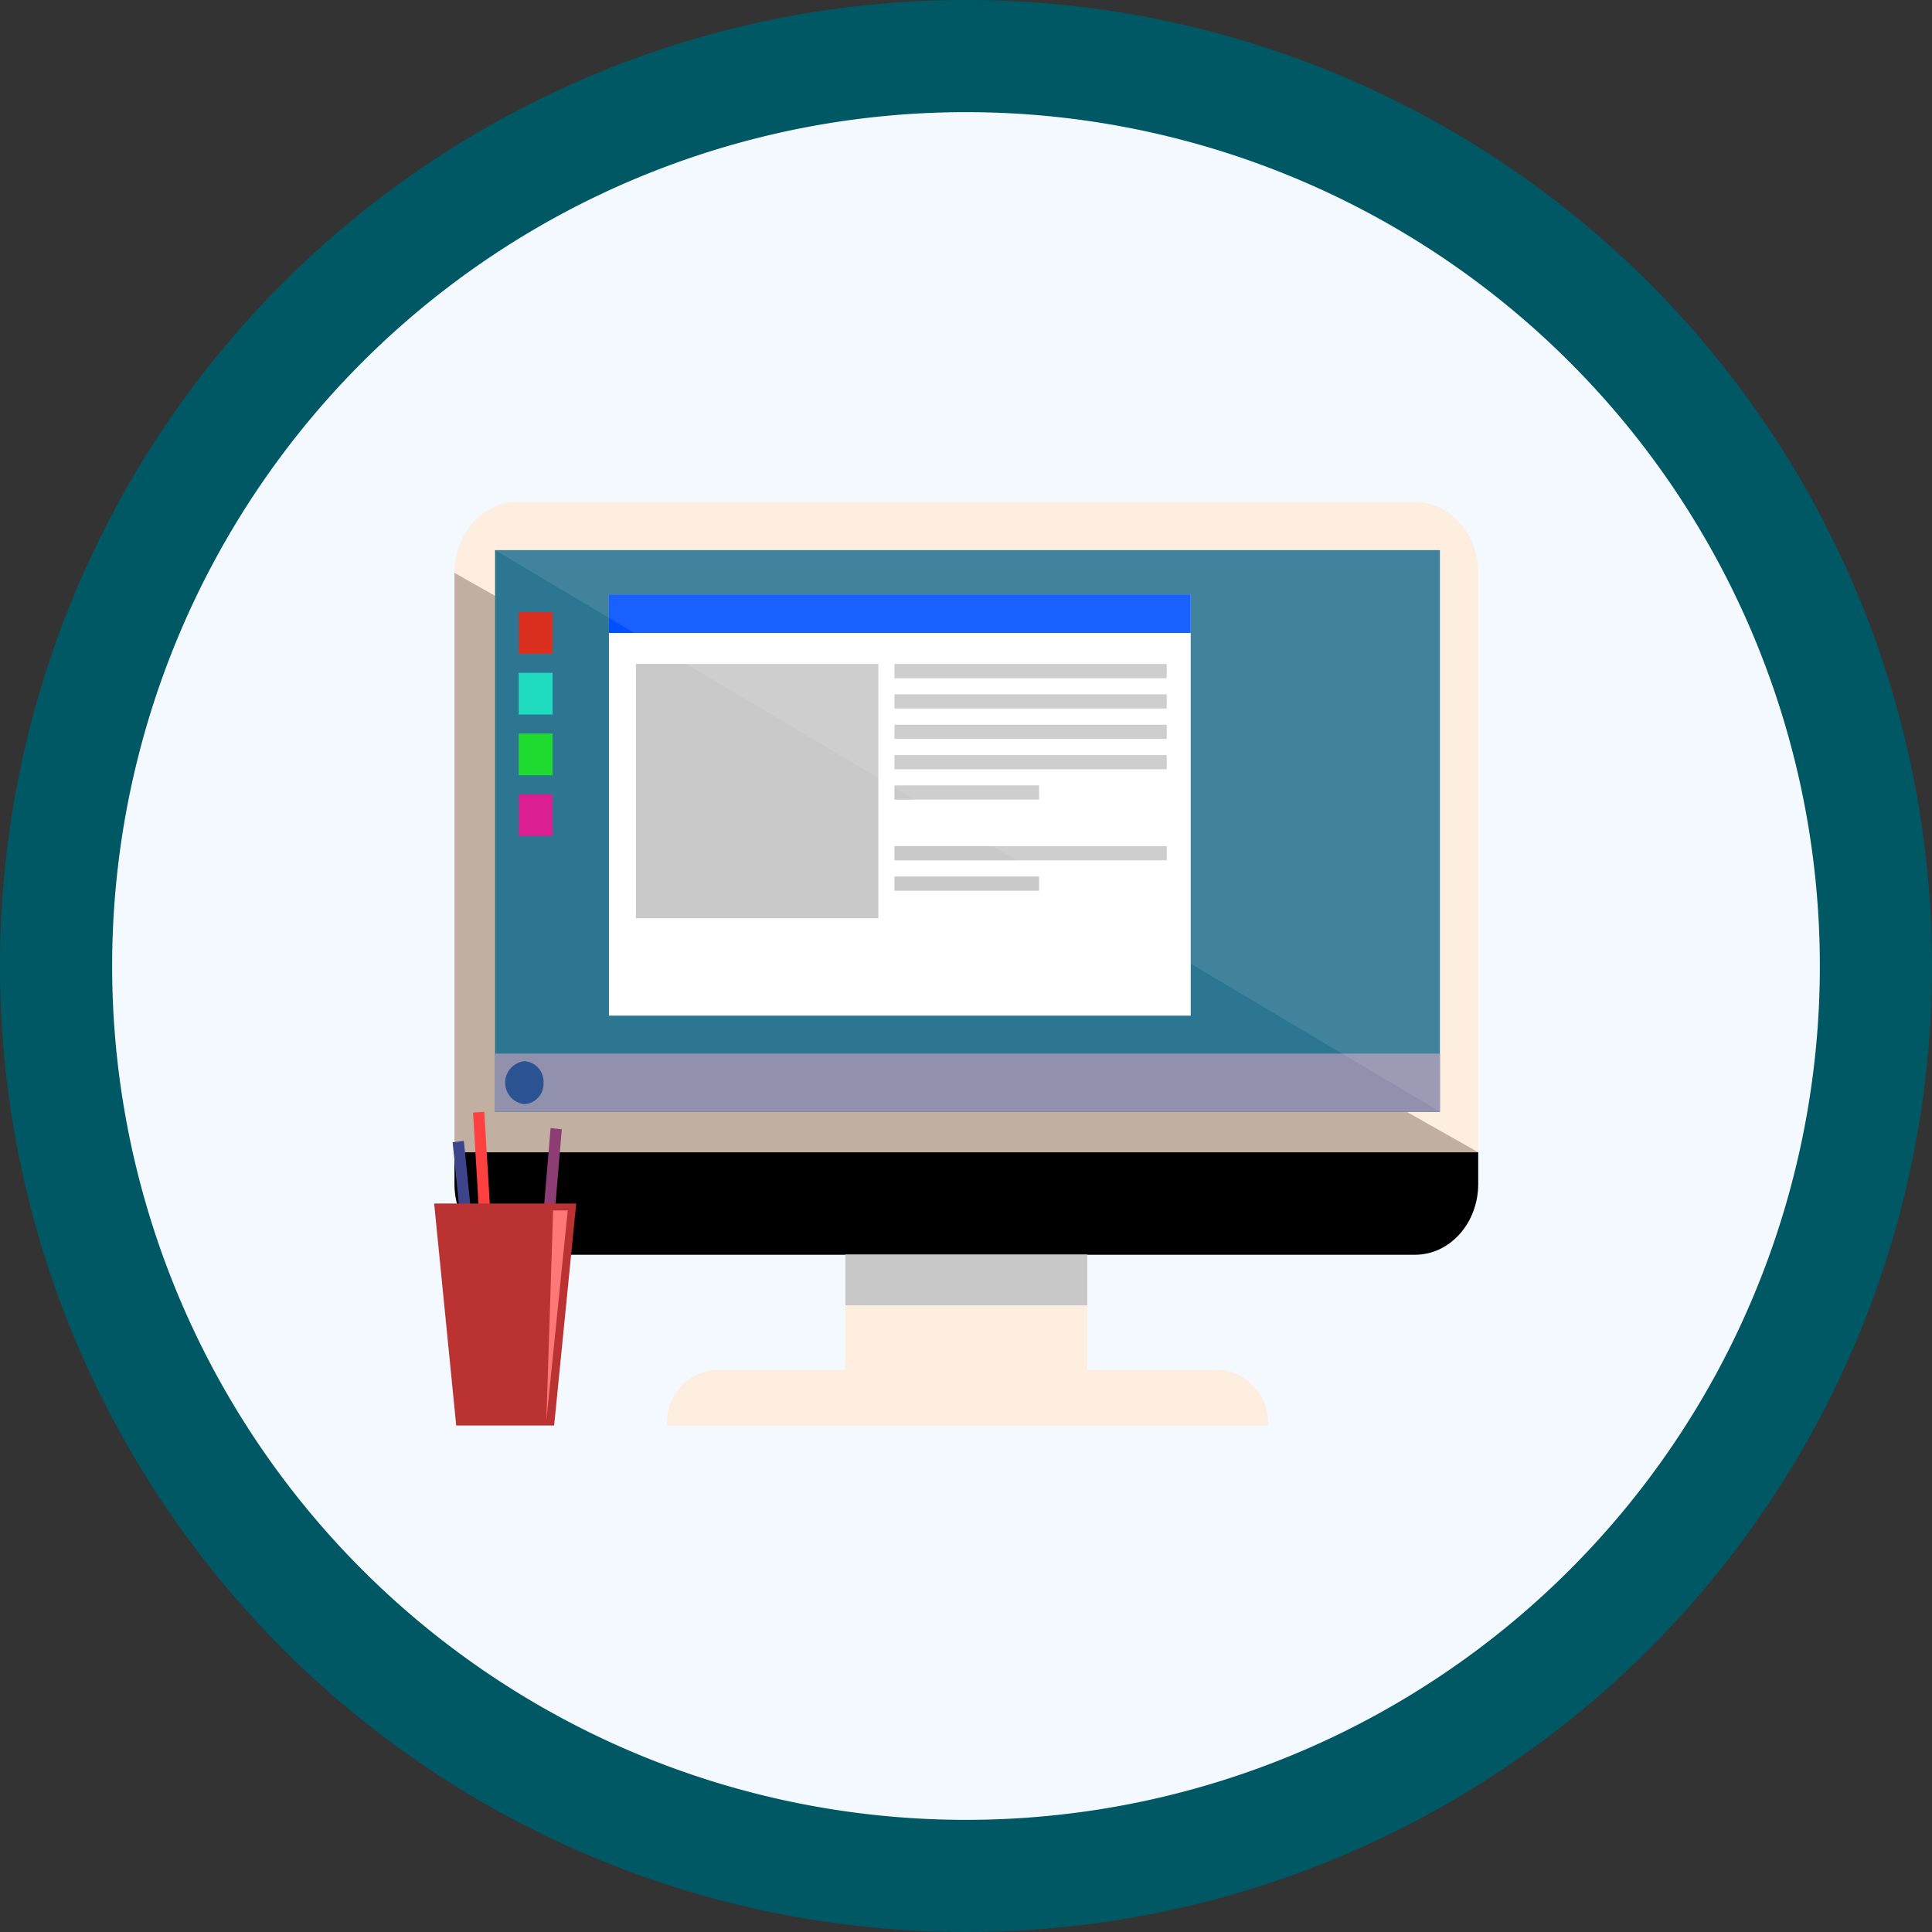 <svg xmlns="http://www.w3.org/2000/svg" xmlns:xlink="http://www.w3.org/1999/xlink" width="178" height="178" viewBox="0 0 178 178">
  <rect x="0" y="0" width="178" height="178" fill="#333333" stroke="none"/>
  <defs>
    <clipPath id="clip-path">
      <path id="Path_888849" data-name="Path 888849" d="M0,0H96.191V85.088H0Z" fill="#fdeee0"/>
    </clipPath>
    <clipPath id="clip-path-2">
      <rect id="Rectangle_408225" data-name="Rectangle 408225" width="96.192" height="85.087" fill="#fdeee0"/>
    </clipPath>
    <clipPath id="clip-path-3">
      <rect id="Rectangle_408222" data-name="Rectangle 408222" width="87.05" height="51.749" fill="none"/>
    </clipPath>
  </defs>
  <g id="Group_1113360" data-name="Group 1113360" transform="translate(-20494 9894.248)">
    <g id="Group_1113088" data-name="Group 1113088" transform="translate(20494 -9894.247)">
      <path id="Path_882862" data-name="Path 882862" d="M89,0A89,89,0,1,1,0,89,89,89,0,0,1,89,0Z" transform="translate(0 -0.001)" fill="#005865"/>
      <path id="Path_882863" data-name="Path 882863" d="M78.668,0A78.668,78.668,0,1,1,0,78.668,78.668,78.668,0,0,1,78.668,0Z" transform="translate(10.332 10.331)" fill="#f3f9ff"/>
    </g>
    <g id="Group_1113089" data-name="Group 1113089" transform="translate(20532.074 -9855.247)">
      <rect id="Rectangle_401104" data-name="Rectangle 401104" width="99.117" height="100.574" transform="translate(-0.074 0.247)" fill="none"/>
      <g id="Group_1113344" data-name="Group 1113344" transform="translate(1.926 7.247)">
        <g id="Mask_Group_1109147" data-name="Mask Group 1109147" clip-path="url(#clip-path)">
          <g id="Group_1113342" data-name="Group 1113342" transform="translate(0 0.001)">
            <g id="Group_1113341" data-name="Group 1113341" clip-path="url(#clip-path-2)">
              <path id="Path_888838" data-name="Path 888838" d="M95.751,59.913H1.429V6.528C1.429,2.923,4.034,0,7.248,0H89.932c3.214,0,5.819,2.923,5.819,6.528Z" transform="translate(0.441 -0.001)" fill="#fdeee0"/>
              <path id="Path_888839" data-name="Path 888839" d="M95.751,58.374H1.429V4.989Z" transform="translate(0.441 1.539)" fill="#c1b0a1"/>
              <path id="Path_888840" data-name="Path 888840" d="M1.429,45.786H95.751V48.7c0,3.605-2.605,6.528-5.819,6.528H7.248c-3.214,0-5.819-2.923-5.819-6.528Z" transform="translate(0.441 14.127)"/>
              <rect id="Rectangle_408206" data-name="Rectangle 408206" width="87.05" height="51.748" transform="translate(5.611 4.435)" fill="#2c7691"/>
              <rect id="Rectangle_408207" data-name="Rectangle 408207" width="3.117" height="3.846" transform="translate(7.79 10.145)" fill="#db301f"/>
              <rect id="Rectangle_408208" data-name="Rectangle 408208" width="3.117" height="3.846" transform="translate(7.79 15.739)" fill="#1fdbbf"/>
              <rect id="Rectangle_408209" data-name="Rectangle 408209" width="3.117" height="3.846" transform="translate(7.79 21.335)" fill="#1fdb2f"/>
              <rect id="Rectangle_408210" data-name="Rectangle 408210" width="3.117" height="3.846" transform="translate(7.79 26.929)" fill="#db1f93"/>
              <rect id="Rectangle_408211" data-name="Rectangle 408211" width="87.05" height="5.361" transform="translate(5.611 50.821)" fill="#9190ad"/>
              <path id="Path_888841" data-name="Path 888841" d="M8.533,41.354a1.883,1.883,0,0,1-1.765,1.981,1.994,1.994,0,0,1,0-3.962,1.883,1.883,0,0,1,1.765,1.981" transform="translate(1.543 12.148)" fill="#2c5391"/>
              <rect id="Rectangle_408212" data-name="Rectangle 408212" width="53.601" height="38.812" transform="translate(16.102 8.513)" fill="#fff"/>
              <rect id="Rectangle_408213" data-name="Rectangle 408213" width="53.601" height="3.555" transform="translate(16.102 8.512)" fill="#0050ff"/>
              <rect id="Rectangle_408214" data-name="Rectangle 408214" width="22.334" height="23.427" transform="translate(18.593 14.923)" fill="#c9c9c9"/>
              <rect id="Rectangle_408215" data-name="Rectangle 408215" width="25.086" height="1.311" transform="translate(42.409 14.924)" fill="#c9c9c9"/>
              <rect id="Rectangle_408216" data-name="Rectangle 408216" width="25.086" height="1.311" transform="translate(42.409 17.72)" fill="#c9c9c9"/>
              <rect id="Rectangle_408217" data-name="Rectangle 408217" width="25.086" height="1.311" transform="translate(42.409 20.518)" fill="#c9c9c9"/>
              <rect id="Rectangle_408218" data-name="Rectangle 408218" width="25.086" height="1.311" transform="translate(42.409 23.316)" fill="#c9c9c9"/>
              <rect id="Rectangle_408219" data-name="Rectangle 408219" width="13.322" height="1.311" transform="translate(42.409 26.112)" fill="#c9c9c9"/>
              <rect id="Rectangle_408220" data-name="Rectangle 408220" width="25.086" height="1.311" transform="translate(42.409 31.707)" fill="#c9c9c9"/>
              <rect id="Rectangle_408221" data-name="Rectangle 408221" width="13.322" height="1.311" transform="translate(42.409 34.504)" fill="#c9c9c9"/>
              <g id="Group_1113340" data-name="Group 1113340" transform="translate(5.611 4.434)" opacity="0.1">
                <g id="Group_1113339" data-name="Group 1113339">
                  <g id="Group_1113338" data-name="Group 1113338" clip-path="url(#clip-path-3)">
                    <path id="Path_888842" data-name="Path 888842" d="M91.338,55.137,4.288,3.389h87.05Z" transform="translate(-4.288 -3.389)" fill="#fff"/>
                  </g>
                </g>
              </g>
              <rect id="Rectangle_408223" data-name="Rectangle 408223" width="22.282" height="10.604" transform="translate(37.889 69.354)" fill="#fdeee0"/>
              <rect id="Rectangle_408224" data-name="Rectangle 408224" width="22.282" height="4.66" transform="translate(37.889 69.354)" fill="#c7c7c7"/>
              <path id="Path_888843" data-name="Path 888843" d="M71.761,66.234H16.394v-.051a4.825,4.825,0,0,1,4.525-5.077H67.236a4.825,4.825,0,0,1,4.525,5.077Z" transform="translate(5.058 18.854)" fill="#fdeee0"/>
              <path id="Path_888844" data-name="Path 888844" d="M4.272,64.088l-1.032.132L1.3,45.112l1.031-.131Z" transform="translate(0.402 13.878)" fill="#3d448c"/>
              <path id="Path_888845" data-name="Path 888845" d="M8,63.339l-1.034-.11L8.579,44.084l1.034.11Z" transform="translate(2.148 13.601)" fill="#8c3d73"/>
              <path id="Path_888846" data-name="Path 888846" d="M4.922,62.123,3.885,62.2,2.738,43.013l1.036-.077Z" transform="translate(0.845 13.247)" fill="#ff4040"/>
              <path id="Path_888847" data-name="Path 888847" d="M13.089,49.394H0L2.033,69.848h9.022Z" transform="translate(0 15.24)" fill="#ba3232"/>
              <path id="Path_888848" data-name="Path 888848" d="M8.522,49.883h1.35L7.9,69.23Z" transform="translate(2.437 15.391)" fill="#f77"/>
            </g>
          </g>
        </g>
      </g>
    </g>
  </g>
</svg>
